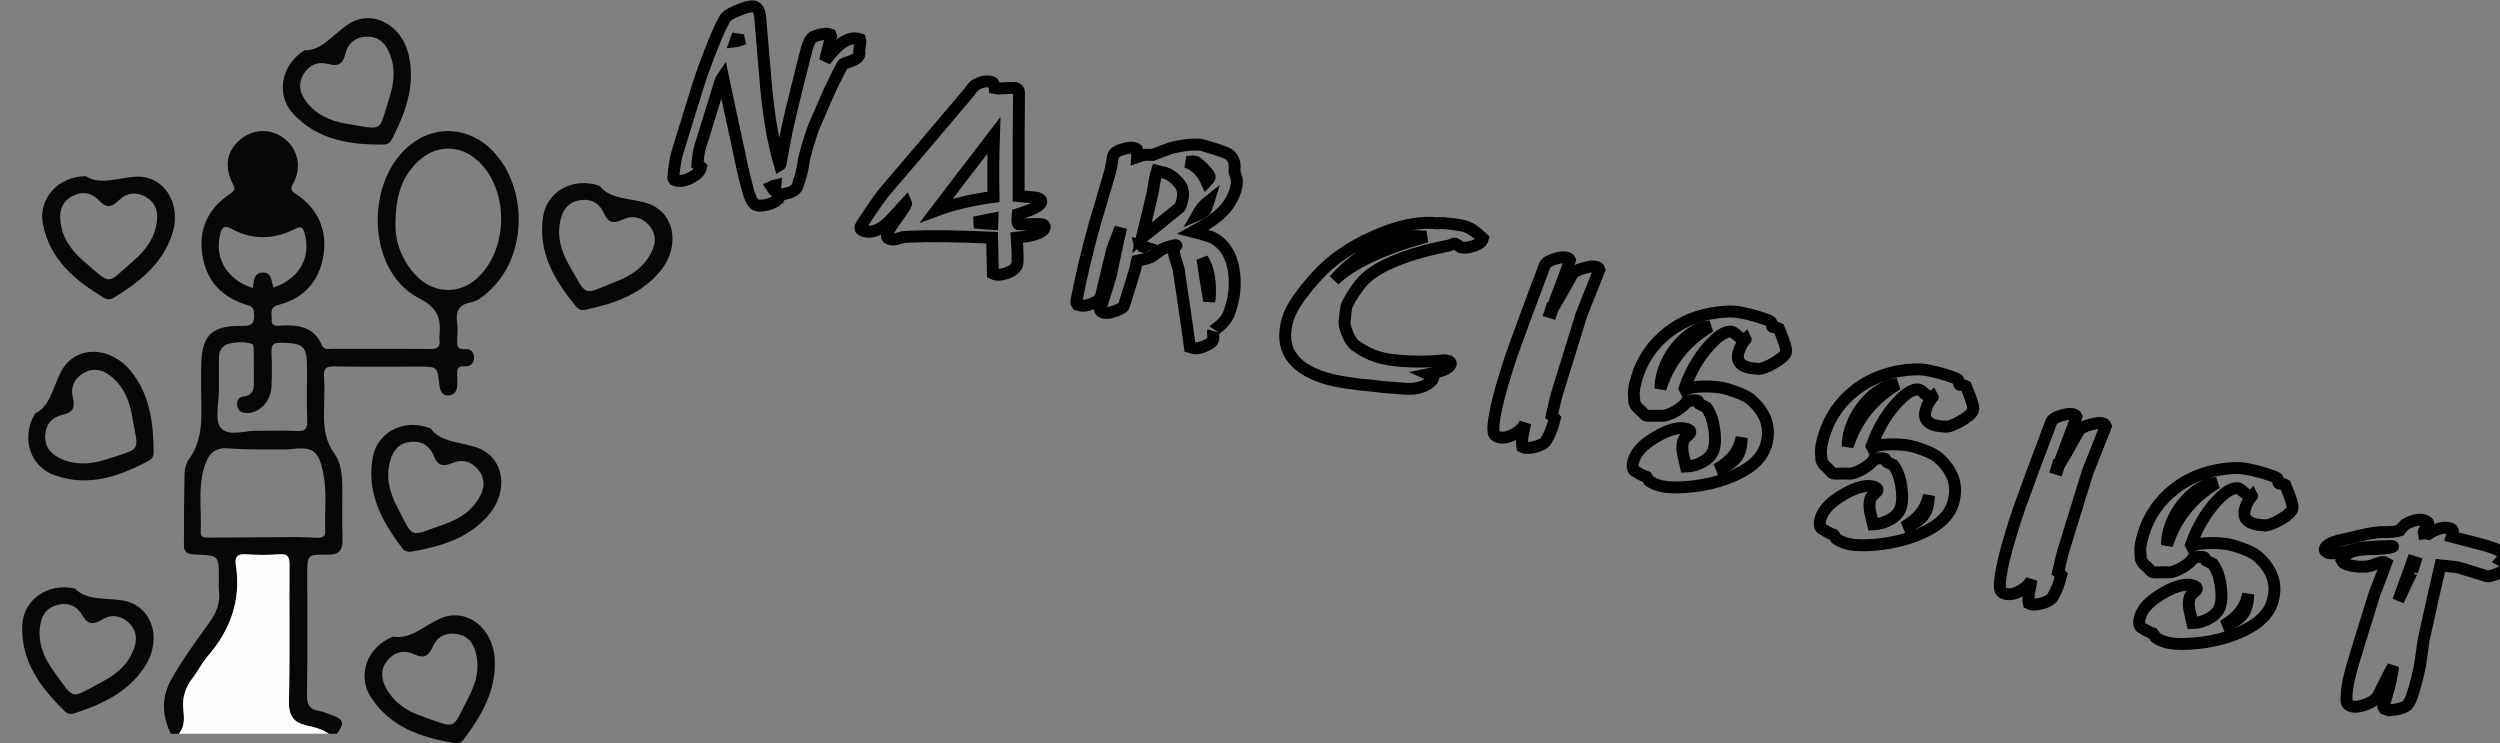 <?xml version="1.0" encoding="utf-8"?>
<!-- Generator: Adobe Illustrator 16.0.0, SVG Export Plug-In . SVG Version: 6.00 Build 0)  -->
<!DOCTYPE svg PUBLIC "-//W3C//DTD SVG 1.1//EN" "http://www.w3.org/Graphics/SVG/1.1/DTD/svg11.dtd">
<svg version="1.1" xmlns="http://www.w3.org/2000/svg" xmlns:xlink="http://www.w3.org/1999/xlink" x="0px" y="0px"
	 width="209.759px" height="62.361px" viewBox="0 0 209.759 62.361" enable-background="new 0 0 209.759 62.361"
	 xml:space="preserve">
<rect x="0" y="0" width="209.759" height="62.361" fill="#808080" stroke="none"/>
<g id="Layer_1">
</g>
<g id="Blindman">
</g>
<g id="Compliments">
</g>
<g id="HAT">
</g>
<g id="speech">
</g>
<g id="TREX_ARMS">
</g>
<g id="slim_shady">
</g>
<g id="TIMEOUT">
</g>
<g id="Truth_or_Dare">
</g>
<g id="ARM_WRESTLE">
</g>
<g id="musical_chairs">
</g>
<g id="never_have_i_ever">
</g>
<g id="Trivia">
</g>
<g id="Drink_Pulling">
</g>
<g id="Sharing_is_Caring">
</g>
<g id="Not_It">
</g>
<g id="Cocktail_of_Doom">
</g>
<g id="Heads_up">
</g>
<g id="Archenemy">
</g>
<g id="battle_of_the_sexes">
</g>
<g id="one_must_drink">
</g>
<g id="rainbow_connection">
	<g id="Layer_95">
	</g>
</g>
<g id="social_drinking">
</g>
<g id="Spin_the_bottle">
</g>
<g id="accents">
</g>
<g id="Slap">
</g>
<g id="down_the_hatch">
</g>
<g id="rubiks_cube">
</g>
<g id="bar_tender">
</g>
<g id="codenames">
</g>
<g id="hand_switch">
</g>
<g id="make_a_rule">
</g>
<g id="no_guts_no_glory">
</g>
<g id="pass">
</g>
<g id="santa">
</g>
<g id="snake_eyes">
</g>
<g id="lightning_round">
</g>
<g id="Bro">
</g>
<g id="LeastDrunk">
</g>
<g id="Know_It_All">
	<g id="Layer_94">
	</g>
</g>
<g id="EyeContact">
</g>
<g id="UnderGuesser">
</g>
<g id="GodSaveTheQUeen">
</g>
<g id="Ghost">
</g>
<g id="Fortune_Teller">
</g>
<g id="DrinkSwap">
</g>
<g id="DickTator">
</g>
<g id="_x34_Eyes">
</g>
<g id="BabyTalk">
</g>
<g id="Backseat_Driver">
</g>
<g id="BAtman">
</g>
<g id="bodyguard">
</g>
<g id="BuckleUp">
</g>
<g id="RockPaperScissors">
</g>
<g id="Roger_Roger">
</g>
<g id="RoyaleWe">
</g>
<g id="Skip">
</g>
<g id="SwineRules">
</g>
<g id="Touchy_Feeley">
</g>
<g id="Wasted_Education">
</g>
<g id="Layer_86">
</g>
<g id="PointOfNoReturn">
</g>
<g id="Pirate">
</g>
<g id="Thief">
</g>
<g id="DepthPerception">
</g>
<g id="Narcissist">
	<g>
		<path fill="none" stroke="#000000" d="M72.09,4.604c-0.067,0.218-0.313,0.398-0.734,0.539c-0.421,0.142-0.638,0.23-0.648,0.267
			c-0.497,0.921-0.969,1.888-1.415,2.904c-0.352,0.793-0.697,1.594-1.041,2.402c-0.031,0.057-0.159,0.454-0.388,1.192
			c-0.272,0.884-0.431,1.498-0.471,1.844s-0.138,0.766-0.291,1.262c-0.128,0.412-0.206,0.646-0.236,0.703
			c-0.178,0.316-0.643,0.518-1.395,0.603c-0.049,0.33-0.341,0.591-0.876,0.784c-0.472,0.158-0.846,0.195-1.123,0.109
			c-0.241-0.074-0.459-0.414-0.655-1.018c-0.091-0.347-0.183-0.692-0.274-1.039c-0.119-0.421-0.348-1.453-0.685-3.096
			c-0.282-1.267-0.685-3.147-1.208-5.643c-0.093,0.131-0.167,0.287-0.223,0.47l-1.674,5.413c-0.108,0.352-0.189,0.84-0.24,1.463
			c0.066,0.034,0.169,0.119,0.306,0.254c-0.072,0.364-0.38,0.675-0.924,0.934c-0.545,0.256-0.988,0.299-1.333,0.127
			c-0.062-0.1-0.084-0.199-0.066-0.301c0.098-0.913,0.21-1.576,0.337-1.988l1.749-5.659c0.259-0.837,0.711-2.065,1.358-3.688
			c0.29-0.721,0.592-1.358,0.909-1.911c0.092-0.171,0.406-0.372,0.943-0.605c0.75-0.326,1.252-0.45,1.507-0.372
			c0.254,0.079,0.411,0.341,0.474,0.784c0.164,1.999,0.334,4,0.51,6.004c0.236,2.539,0.62,4.706,1.153,6.501
			c0.015-0.009,0.038-0.061,0.068-0.157c0.109-0.655,0.284-1.583,0.521-2.783c0.212-0.98,0.552-2.406,1.024-4.276
			c0.394-1.575,0.618-2.454,0.674-2.635c0.132-0.424,0.261-0.688,0.387-0.796c0.199-0.178,0.609-0.303,1.229-0.377
			c0.028-0.003,0.151,0.027,0.368,0.095c0.009,0.017,0.021,0.061,0.039,0.132c-0.197,0.682-0.368,1.364-0.514,2.048
			c0.49-0.644,0.901-1.093,1.232-1.349c0.602-0.49,1.172-0.639,1.71-0.446c0.033,0.104,0.005,0.433-0.087,0.988
			c0.003,0.027,0.01,0.075,0.015,0.144C72.109,4.498,72.104,4.556,72.09,4.604z M62.003,3.396c-0.044-0.159-0.063-0.331-0.06-0.516
			c-0.019,0.061-0.063,0.159-0.132,0.297s-0.113,0.237-0.132,0.298C61.776,3.465,61.883,3.438,62.003,3.396z M65.033,16.045
			c-0.01-0.055-0.007-0.141,0.009-0.256c0.017-0.113,0.024-0.197,0.028-0.25c-0.057,0.011-0.169,0.055-0.34,0.135
			C64.854,15.871,64.956,15.994,65.033,16.045z"/>
		<path fill="none" stroke="#000000" d="M87.654,19.1c-0.127,0.411-0.91,0.693-2.35,0.846c0.089,1.3,0.105,2.04,0.05,2.223
			c-0.098,0.314-0.385,0.56-0.864,0.736s-0.875,0.19-1.187,0.041c-0.02-0.537-0.041-1.537-0.066-3.003
			c-2.903-0.129-5.147-0.16-6.732-0.093c-0.173,0-0.423,0.016-0.75,0.047c-0.191,0.06-0.377,0.115-0.559,0.165
			c-0.181,0.05-0.363,0.047-0.543-0.009c-0.207-0.063-0.277-0.198-0.214-0.404c0.078-0.254,0.35-0.703,0.813-1.349
			c0.465-0.646,0.719-1.034,0.76-1.169c0.015-0.047,0.018-0.079,0.01-0.096c-0.48,0.528-0.961,1.05-1.438,1.564
			c-0.767,0.718-1.463,0.98-2.092,0.785c-0.243-0.074-0.34-0.19-0.291-0.349c0.022-0.072,0.277-0.471,0.768-1.194
			c0.523-0.793,0.964-1.404,1.323-1.838c1.569-1.821,3.914-4.577,7.03-8.268c0.08-0.134,0.224-0.315,0.426-0.544
			c0.529-0.341,1.024-0.44,1.484-0.298c0.121,0.037,0.199,0.215,0.233,0.53c0.049,0.015,0.336,0.008,0.862-0.022
			c0.526-0.029,0.808-0.038,0.844-0.027c0.219,0.068,0.326,0.188,0.326,0.359c-0.025,1.928-0.035,4.835-0.03,8.721
			c0.996,0.082,1.512,0.129,1.548,0.141c0.278,0.086,0.391,0.214,0.339,0.383c-0.063,0.206-0.376,0.422-0.936,0.646
			c-0.342,0.12-0.684,0.24-1.026,0.358c-0.056,0.527-0.036,0.805,0.062,0.835c0.036,0.012,0.358,0.009,0.967-0.009
			s0.937-0.02,0.985-0.004C87.613,18.868,87.696,18.966,87.654,19.1z M83.359,16.52c-0.035-1.693-0.022-3.413,0.037-5.157
			c-0.471,0.624-1.056,1.384-1.756,2.28c-0.167,0.2-1.188,1.535-3.063,4.004C79.913,17.145,81.507,16.77,83.359,16.52z M83.273,18.8
			c0.008-0.117,0.014-0.261,0.014-0.434c-0.382,0.081-0.897,0.181-1.544,0.299c0.168,0.013,0.427,0.036,0.774,0.07
			C82.864,18.77,83.116,18.791,83.273,18.8z"/>
		<path fill="none" stroke="#000000" d="M103.29,25.779c-0.093,0.302-0.161,0.499-0.202,0.593c-0.173,0.384-0.435,0.716-0.786,0.999
			c-0.354,0.281-0.526,0.416-0.523,0.404c-0.011,0.037-0.008,0.153,0.011,0.351c0.019,0.198,0.022,0.315,0.011,0.352
			c-0.053,0.17-0.241,0.333-0.566,0.491c-0.325,0.157-0.608,0.245-0.852,0.264c-0.131-0.002-0.311-0.037-0.539-0.107
			c-0.088-0.663-0.402-2.828-0.945-6.492c-0.019-0.111-0.111-0.418-0.274-0.92c-0.131-0.398-0.169-0.681-0.116-0.851
			c0.021-0.072,0.05-0.123,0.086-0.152c0.035-0.027,0.07-0.057,0.105-0.085c0.032-0.018,0.018-0.035-0.043-0.054
			c-0.036-0.011-0.191,0.021-0.466,0.094c-0.276,0.074-0.5,0.157-0.675,0.249c-0.174,0.093-0.385,0.239-0.633,0.441
			c-0.197,0.164-0.469,0.292-0.814,0.385l-0.683,0.146c-0.022,0.072-0.046,0.194-0.073,0.365c-0.025,0.172-0.045,0.275-0.056,0.311
			l-0.948,3.068c-0.045,0.145-0.258,0.288-0.64,0.428c-0.382,0.141-0.631,0.207-0.747,0.197c-0.184-0.004-0.301-0.014-0.349-0.027
			c-0.134-0.042-0.223-0.116-0.269-0.224l0.897-2.904c0.18-0.885,0.468-2.222,0.86-4.01c-0.004,0.013-0.031,0.038-0.082,0.075
			c-0.063,0.205-0.186,0.535-0.366,0.989c-0.181,0.456-0.272,0.688-0.276,0.701c-0.015,0.048-0.177,0.721-0.484,2.019
			c-0.308,1.297-0.468,1.963-0.479,1.999c-0.071,0.229-0.303,0.423-0.696,0.58c-0.337,0.147-0.644,0.212-0.915,0.194
			c-0.028,0.005-0.151-0.026-0.369-0.094c-0.07-0.115-0.098-0.223-0.079-0.323c0.414-2.112,0.931-4.278,1.552-6.501
			c0.225-0.727,0.643-2.141,1.253-4.246c0.056-0.182,0.113-0.452,0.171-0.813c0.059-0.359,0.092-0.551,0.099-0.575
			c0.082-0.266,0.369-0.463,0.859-0.59c0.421-0.121,0.735-0.151,0.941-0.087c0.097,0.029,0.165,0.064,0.206,0.104
			c0.035,0.104,0.041,0.318,0.02,0.643c0.299-0.107,0.551-0.168,0.754-0.186c0.129,0.015,0.313,0.018,0.553,0.013
			c0.382-0.161,0.906-0.356,1.574-0.587c0.446-0.114,0.957-0.202,1.533-0.263c0.311-0.023,0.609-0.022,0.896-0.001
			c0.075,0.01,0.452,0.119,1.131,0.328c0.677,0.21,1.098,0.373,1.26,0.49c0.379,0.275,0.532,0.728,0.457,1.354
			c-0.015,0.049,0.022,0.187,0.111,0.413c0.128,0.356,0.124,0.755-0.01,1.189c-0.259,0.835-0.722,1.541-1.39,2.116
			c-0.404,0.366-1.126,0.832-2.163,1.399c0.358,0.084,0.878,0.245,1.562,0.482c1.012,0.499,1.625,1.431,1.84,2.796
			C103.675,23.764,103.597,24.787,103.29,25.779z M95.948,20.709l-0.309-0.096c0.022,0.1,0.017,0.204-0.017,0.313
			C95.681,20.865,95.79,20.792,95.948,20.709z M99.148,16.984c0.194-0.629,0.146-1.135-0.147-1.518
			c-0.389-0.504-0.813-0.827-1.271-0.969c-0.037-0.012-0.137-0.032-0.3-0.063c-0.163-0.029-0.28-0.057-0.353-0.079l-0.112,0.363
			c-0.011,0.036-0.051,0.25-0.118,0.64c-0.067,0.43-0.115,0.714-0.145,0.851c-0.193,0.842-0.494,2.094-0.902,3.758
			c0.732-0.569,1.802-1.432,3.206-2.589C99.025,17.357,99.073,17.227,99.148,16.984z M101.493,14.865
			c0.034-0.108-0.143-0.355-0.527-0.739c-0.345-0.345-0.564-0.533-0.661-0.563c-0.061-0.019-0.192-0.019-0.396-0.002
			c-0.205,0.016-0.326,0.025-0.366,0.025c0.742,0.256,1.308,0.809,1.694,1.657C101.374,15.101,101.46,14.975,101.493,14.865z
			 M101.411,16.868c-0.123,0.095-0.314,0.288-0.576,0.578c-0.137,0.183-0.265,0.383-0.385,0.597
			c0.199-0.083,0.428-0.226,0.689-0.424C101.196,17.519,101.288,17.268,101.411,16.868z M101.45,25.233l0.051-0.163
			c0.096-1.469-0.109-2.586-0.615-3.353C100.999,22.509,101.188,23.681,101.45,25.233z"/>
		<path fill="none" stroke="#000000" d="M121.718,30.563c-0.101,0.328-0.725,0.605-1.869,0.835c0.093,0.042,0.23,0.131,0.414,0.267
			c-0.037,0.121-0.067,0.198-0.09,0.23c-0.479,0.516-1.189,0.76-2.136,0.732c-0.698-0.058-1.392-0.112-2.077-0.164
			c-0.129-0.014-0.307-0.036-0.537-0.067c-1.934-0.174-3.344-0.396-4.227-0.669c-2.845-0.88-3.886-2.554-3.122-5.022
			c0.272-0.884,1.074-2.061,2.405-3.532c1.193-1.329,2.78-2.436,4.764-3.32c2.048-0.919,3.826-1.29,5.338-1.115
			c0.11-0.018,0.278-0.026,0.504-0.023c0.927,0.088,1.536,0.177,1.826,0.267c0.448,0.138,0.951,0.479,1.513,1.024
			c-0.054,0.262-0.311,0.471-0.77,0.627c-0.46,0.156-0.822,0.193-1.089,0.111c-0.036-0.012-0.113-0.063-0.231-0.151
			c-0.119-0.089-0.195-0.14-0.231-0.15c-0.049-0.015-0.142,0.006-0.278,0.063c-0.138,0.057-0.22,0.087-0.247,0.092
			c-2.176,0.429-3.926,0.968-5.253,1.617c-1.044,0.501-1.806,1.08-2.288,1.74c-0.588,0.785-0.951,1.403-1.089,1.85
			c-0.011,0.037-0.029,0.191-0.054,0.461c-0.023,0.271-0.047,0.463-0.068,0.576c-0.055,0.262,0.021,0.646,0.229,1.154
			c0.208,0.509,0.443,0.851,0.708,1.024c0.598,0.424,1.219,0.735,1.859,0.934c0.666,0.206,1.557,0.328,2.67,0.367
			c1.035,0.042,1.973,0.013,2.811-0.086c0.125-0.014,0.247-0.004,0.368,0.034C121.677,30.33,121.759,30.43,121.718,30.563z
			 M119.697,19.855c-0.2,0.004-0.371-0.002-0.511-0.019c-0.574-0.072-1.332,0.042-2.274,0.344c-0.429,0.144-0.971,0.353-1.625,0.624
			c-1.271,0.727-2.386,1.627-3.34,2.701C113.434,22.082,116.018,20.866,119.697,19.855z"/>
		<path fill="none" stroke="#000000" d="M130.454,35.108c-0.158,0.683-0.391,1.286-0.7,1.815c-0.127,0.238-0.434,0.427-0.919,0.562
			c-0.486,0.135-0.855,0.137-1.106,0.007c-0.048-0.229-0.036-0.547,0.036-0.953l0.202-1.042c-0.172,0.384-0.499,0.704-0.982,0.96
			c-0.483,0.254-0.906,0.326-1.269,0.214c-0.254-0.079-0.391-0.22-0.406-0.424c-0.043-0.331,0.006-0.853,0.146-1.565
			c0.153-0.841,0.447-1.963,0.882-3.367c0.272-0.884,0.49-1.545,0.653-1.985c0.589-1.647,1.465-4.009,2.627-7.083
			c0.091-0.211,0.378-0.387,0.86-0.531c0.438-0.129,0.766-0.16,0.983-0.093c0.146,0.045,0.236,0.113,0.274,0.204
			c-0.025,0.125-0.474,1.339-1.344,3.642l-0.151,0.49c0.406-0.67,0.958-1.633,1.653-2.89c0.111-0.23,0.437-0.422,0.979-0.572
			c0.495-0.139,0.849-0.176,1.056-0.111c0.146,0.045,0.235,0.119,0.271,0.224l-1.521,3.829l-2.051,6.634
			c-0.045,0.146-0.188,0.738-0.43,1.778C130.261,34.896,130.347,34.982,130.454,35.108z M130.161,26.213l0.062-0.2l-0.091-0.028
			l-0.063,0.2L130.161,26.213z"/>
		<path fill="none" stroke="#000000" d="M148.16,37.403c-0.296,0.956-1.089,1.745-2.382,2.366c-1.063,0.52-2.303,0.866-3.721,1.037
			c-1.292,0.145-2.258,0.118-2.899-0.08c-0.314-0.098-0.579-0.227-0.796-0.385c-0.042-0.08-0.113-0.188-0.217-0.326
			c-0.254-0.078-0.598-0.258-1.027-0.536c-0.156-0.182-0.176-0.465-0.056-0.853c0.225-0.727,0.872-1.395,1.942-2.005
			c1.071-0.61,1.908-0.823,2.514-0.636c0.242,0.075,0.341,0.186,0.296,0.33c-0.015,0.049-0.109,0.148-0.282,0.301
			c-0.173,0.153-0.268,0.253-0.282,0.301c-0.112,0.363-0.125,0.75-0.04,1.162c0.088,0.357,0.17,0.714,0.246,1.068
			c0.509-0.014,0.992-0.155,1.454-0.425c0.46-0.269,0.751-0.596,0.87-0.983c0.143-0.46,0.156-1.063,0.041-1.808
			c-0.114-0.743-0.337-1.334-0.666-1.767c-0.126-0.065-0.315-0.157-0.571-0.275c-0.024-0.008-0.044-0.051-0.06-0.129
			c-0.017-0.077-0.048-0.123-0.096-0.139c-0.134-0.041-0.428-0.033-0.884,0.026c-0.118,0.254-0.422,0.528-0.91,0.821
			c-0.488,0.294-0.903,0.434-1.244,0.421c-0.089-0.014-0.326-0.015-0.715-0.003c-0.309,0.012-0.493,0.008-0.554-0.012
			c-0.084-0.025-0.213-0.146-0.386-0.357c-0.094-0.082-0.192-0.171-0.295-0.27c-0.16-0.169-0.264-0.327-0.311-0.475
			c0.001-0.132-0.014-0.322-0.043-0.57c-0.039-0.343,0.047-0.86,0.26-1.55c0.468-1.513,1.332-2.764,2.593-3.753
			c1.398-1.092,3.098-1.681,5.1-1.765c0.616-0.021,1.464,0.134,2.54,0.466c0.545,0.169,0.876,0.299,0.994,0.388
			c0.033,0.023,0.056,0.1,0.068,0.229c0.013,0.131,0.044,0.203,0.093,0.218c0.036,0.012,0.08,0.016,0.135,0.012
			c0.055-0.002,0.105,0.003,0.154,0.019c0.107,0.033,0.184,0.064,0.229,0.09c0.465,1.112,0.664,1.776,0.597,1.995
			c-0.082,0.266-0.423,0.573-1.02,0.917c-0.598,0.346-1.051,0.505-1.359,0.476c-0.402-0.031-0.693-0.075-0.874-0.131
			c-0.679-0.21-0.918-0.636-0.72-1.276c0.143-0.46,0.338-0.817,0.59-1.07c0.008,0.016-0.145-0.025-0.459-0.123
			c-0.037-0.012-0.139-0.092-0.304-0.242c-0.166-0.151-0.273-0.233-0.321-0.248c-0.387-0.12-0.885,0.097-1.494,0.651
			c-1.103,1.038-1.953,2.393-2.548,4.063l0.062,0.12c0.317-0.168,0.861-0.254,1.632-0.262c0.771-0.007,1.417,0.07,1.938,0.231
			c0.933,0.287,1.567,0.57,1.906,0.848C148.188,34.628,148.616,35.928,148.16,37.403z M143.481,27.386
			c-0.813,0.055-1.598,0.458-2.354,1.212c-0.758,0.754-1.291,1.633-1.602,2.638c-0.131,0.423-0.198,0.88-0.204,1.368
			C140.022,30.381,141.408,28.641,143.481,27.386z M145.987,37.807c0.086-0.279,0.137-0.635,0.151-1.068
			c-0.049,0.158-0.098,0.314-0.146,0.473c-0.262,0.848-0.917,1.572-1.966,2.177C145.099,39.096,145.751,38.568,145.987,37.807z"/>
		<path fill="none" stroke="#000000" d="M163.862,42.256c-0.296,0.957-1.09,1.745-2.383,2.367c-1.063,0.52-2.303,0.866-3.721,1.037
			c-1.291,0.145-2.257,0.118-2.898-0.08c-0.314-0.098-0.58-0.227-0.796-0.386c-0.042-0.079-0.114-0.188-0.217-0.325
			c-0.254-0.079-0.598-0.258-1.027-0.537c-0.157-0.181-0.177-0.465-0.057-0.852c0.225-0.727,0.872-1.395,1.943-2.005
			c1.07-0.61,1.908-0.823,2.514-0.636c0.241,0.074,0.34,0.185,0.295,0.33c-0.015,0.049-0.109,0.148-0.281,0.301
			c-0.174,0.152-0.268,0.252-0.282,0.301c-0.112,0.363-0.126,0.75-0.04,1.161c0.087,0.358,0.169,0.715,0.246,1.069
			c0.508-0.015,0.993-0.156,1.454-0.425c0.46-0.27,0.75-0.597,0.869-0.983c0.143-0.46,0.156-1.063,0.042-1.808
			c-0.114-0.743-0.337-1.334-0.667-1.767c-0.125-0.066-0.315-0.157-0.571-0.276c-0.023-0.007-0.044-0.05-0.06-0.128
			c-0.016-0.077-0.047-0.124-0.096-0.139c-0.134-0.041-0.428-0.033-0.883,0.025c-0.119,0.255-0.423,0.529-0.91,0.821
			c-0.488,0.294-0.904,0.435-1.245,0.421c-0.089-0.013-0.326-0.014-0.714-0.002c-0.309,0.011-0.493,0.007-0.554-0.012
			c-0.085-0.026-0.214-0.146-0.387-0.357c-0.094-0.082-0.192-0.172-0.294-0.271c-0.161-0.169-0.264-0.326-0.311-0.474
			c0.001-0.133-0.014-0.322-0.044-0.57c-0.038-0.344,0.048-0.86,0.261-1.55c0.468-1.514,1.331-2.765,2.592-3.753
			c1.398-1.092,3.099-1.682,5.101-1.765c0.615-0.022,1.463,0.134,2.54,0.466c0.545,0.169,0.875,0.299,0.994,0.387
			c0.032,0.023,0.055,0.101,0.068,0.23c0.013,0.131,0.043,0.203,0.092,0.218c0.036,0.011,0.08,0.015,0.135,0.012
			s0.105,0.003,0.154,0.019c0.108,0.033,0.185,0.063,0.23,0.09c0.465,1.111,0.664,1.776,0.596,1.994
			c-0.082,0.267-0.422,0.573-1.02,0.918c-0.598,0.346-1.05,0.504-1.359,0.475c-0.401-0.031-0.693-0.074-0.873-0.131
			c-0.68-0.209-0.919-0.635-0.721-1.275c0.143-0.461,0.339-0.817,0.59-1.071c0.009,0.016-0.145-0.025-0.459-0.122
			c-0.036-0.012-0.139-0.092-0.304-0.242c-0.165-0.151-0.273-0.234-0.32-0.248c-0.388-0.12-0.886,0.097-1.494,0.65
			c-1.104,1.038-1.953,2.394-2.549,4.064l0.063,0.119c0.317-0.167,0.86-0.254,1.631-0.261c0.771-0.007,1.419,0.069,1.938,0.23
			c0.932,0.288,1.567,0.57,1.905,0.849C163.891,39.48,164.318,40.781,163.862,42.256z M159.183,32.238
			c-0.812,0.055-1.597,0.458-2.354,1.212c-0.758,0.755-1.29,1.634-1.601,2.638c-0.131,0.424-0.199,0.881-0.205,1.368
			C155.725,35.234,157.11,33.494,159.183,32.238z M161.688,42.659c0.086-0.279,0.138-0.634,0.151-1.067
			c-0.049,0.158-0.097,0.314-0.146,0.473c-0.262,0.847-0.918,1.572-1.967,2.176C160.8,43.948,161.453,43.422,161.688,42.659z"/>
		<path fill="none" stroke="#000000" d="M172.948,48.243c-0.158,0.682-0.391,1.286-0.699,1.814c-0.128,0.239-0.434,0.427-0.92,0.563
			c-0.485,0.135-0.854,0.136-1.105,0.007c-0.049-0.23-0.037-0.547,0.036-0.953l0.202-1.042c-0.172,0.384-0.5,0.704-0.982,0.96
			c-0.484,0.254-0.906,0.325-1.27,0.213c-0.254-0.078-0.39-0.219-0.405-0.424c-0.044-0.331,0.005-0.853,0.146-1.565
			c0.153-0.84,0.447-1.962,0.881-3.366c0.273-0.884,0.491-1.545,0.654-1.985c0.588-1.647,1.465-4.009,2.627-7.083
			c0.091-0.211,0.377-0.388,0.859-0.531c0.438-0.129,0.767-0.16,0.983-0.094c0.146,0.045,0.237,0.113,0.275,0.205
			c-0.025,0.125-0.475,1.339-1.345,3.642l-0.151,0.489c0.407-0.67,0.958-1.633,1.653-2.889c0.111-0.23,0.438-0.422,0.979-0.573
			c0.496-0.138,0.849-0.175,1.057-0.111c0.146,0.045,0.235,0.12,0.271,0.224l-1.522,3.83l-2.051,6.634
			c-0.045,0.146-0.188,0.738-0.43,1.778C172.757,48.031,172.843,48.117,172.948,48.243z M172.655,39.348l0.063-0.2l-0.091-0.028
			l-0.062,0.199L172.655,39.348z"/>
		<path fill="none" stroke="#000000" d="M190.655,50.538c-0.296,0.956-1.09,1.744-2.383,2.366c-1.063,0.52-2.303,0.866-3.721,1.037
			c-1.291,0.145-2.257,0.118-2.898-0.08c-0.314-0.098-0.58-0.227-0.796-0.385c-0.042-0.08-0.114-0.189-0.217-0.326
			c-0.254-0.079-0.598-0.258-1.027-0.537c-0.157-0.181-0.175-0.465-0.056-0.852c0.225-0.727,0.871-1.395,1.942-2.005
			s1.908-0.823,2.514-0.636c0.241,0.074,0.341,0.185,0.296,0.33c-0.016,0.049-0.11,0.148-0.282,0.301
			c-0.174,0.152-0.268,0.252-0.282,0.301c-0.112,0.363-0.126,0.75-0.04,1.161c0.087,0.358,0.169,0.715,0.246,1.069
			c0.508-0.015,0.993-0.156,1.454-0.425c0.46-0.27,0.751-0.597,0.87-0.983c0.143-0.46,0.155-1.063,0.041-1.808
			c-0.114-0.743-0.337-1.334-0.667-1.767c-0.125-0.066-0.315-0.157-0.57-0.275c-0.024-0.008-0.045-0.051-0.061-0.129
			c-0.016-0.077-0.047-0.123-0.096-0.139c-0.134-0.041-0.428-0.033-0.883,0.025c-0.119,0.255-0.422,0.529-0.91,0.821
			c-0.488,0.294-0.904,0.435-1.244,0.421c-0.089-0.013-0.327-0.014-0.715-0.002c-0.309,0.012-0.493,0.008-0.554-0.012
			c-0.085-0.025-0.214-0.146-0.386-0.357c-0.095-0.082-0.193-0.172-0.295-0.27c-0.161-0.17-0.264-0.327-0.311-0.475
			c0.001-0.133-0.014-0.322-0.043-0.57c-0.039-0.344,0.047-0.86,0.26-1.55c0.468-1.514,1.331-2.764,2.592-3.753
			c1.399-1.092,3.099-1.682,5.101-1.765c0.615-0.022,1.463,0.134,2.54,0.466c0.545,0.169,0.876,0.299,0.994,0.388
			c0.033,0.023,0.056,0.1,0.068,0.229c0.013,0.131,0.044,0.203,0.092,0.218c0.037,0.011,0.082,0.016,0.135,0.012
			c0.055-0.003,0.106,0.003,0.154,0.019c0.108,0.033,0.185,0.063,0.23,0.09c0.465,1.112,0.664,1.776,0.596,1.994
			c-0.082,0.267-0.422,0.573-1.02,0.918c-0.597,0.346-1.05,0.504-1.359,0.476c-0.401-0.031-0.693-0.075-0.873-0.132
			c-0.68-0.209-0.918-0.635-0.72-1.275c0.142-0.461,0.338-0.817,0.589-1.071c0.009,0.016-0.145-0.025-0.459-0.122
			c-0.036-0.012-0.139-0.092-0.303-0.242c-0.166-0.151-0.273-0.233-0.321-0.248c-0.388-0.12-0.886,0.097-1.494,0.65
			c-1.104,1.038-1.953,2.394-2.548,4.064l0.062,0.119c0.317-0.167,0.86-0.254,1.632-0.261c0.771-0.007,1.418,0.07,1.938,0.23
			c0.932,0.288,1.567,0.571,1.905,0.849C190.684,47.763,191.111,49.063,190.655,50.538z M185.976,40.52
			c-0.812,0.055-1.597,0.458-2.353,1.212c-0.759,0.755-1.291,1.634-1.602,2.638c-0.131,0.424-0.198,0.881-0.205,1.368
			C182.518,43.516,183.903,41.775,185.976,40.52z M188.481,50.941c0.086-0.279,0.138-0.635,0.151-1.068
			c-0.049,0.158-0.097,0.314-0.146,0.473c-0.262,0.847-0.918,1.572-1.966,2.177C187.593,52.229,188.246,51.703,188.481,50.941z"/>
		<path fill="none" stroke="#000000" d="M210.48,47.387c-0.003,0.227-0.269,0.455-0.798,0.686c-0.528,0.23-0.878,0.319-1.048,0.268
			l-2.306-0.713c-0.12-0.037-0.644-0.1-1.572-0.188c-0.343,1.455-0.814,3.561-1.414,6.313c-0.058,0.445-0.151,1.112-0.28,1.999
			c-0.157,0.813-0.354,1.599-0.59,2.359c-0.172,0.557-0.34,0.908-0.505,1.056c-0.239,0.218-0.735,0.361-1.486,0.434
			c-0.024-0.007-0.163-0.05-0.417-0.129c-0.028-0.035-0.059-0.091-0.088-0.166c0.165-0.532,0.32-1.071,0.468-1.615
			c0.149-0.544,0.265-1.142,0.346-1.792c-0.396,0.726-0.813,1.538-1.25,2.438c-0.149,0.312-0.486,0.564-1.011,0.761
			s-0.938,0.247-1.24,0.154c-0.255-0.079-0.388-0.207-0.399-0.382c-0.027-0.341-0.005-0.758,0.067-1.252
			c0.101-0.619,0.305-1.432,0.615-2.436l1.655-5.355l0.307-0.8c0.246-0.626,0.471-1.226,0.676-1.8
			c-0.143-0.096-0.363-0.092-0.662,0.015c-0.448,0.166-0.687,0.252-0.715,0.256c-0.655,0.104-1.285,0.061-1.891-0.126
			c-0.241-0.075-0.398-0.189-0.47-0.345c0.243-0.614,1.004-0.93,2.282-0.946c0.984-0.013,1.648-0.08,1.99-0.199
			c0.072-0.018,0.059-0.042-0.037-0.071c-0.037-0.012-0.212-0.005-0.522,0.018c-0.454,0.006-1.122,0.044-2.005,0.116
			c-0.431,0.106-0.854,0.207-1.268,0.305c-0.759,0.176-1.27,0.224-1.535,0.142c-0.255-0.079-0.357-0.196-0.309-0.354
			c0.082-0.266,0.449-0.49,1.104-0.673c0.358-0.088,0.721-0.168,1.088-0.24c0.956-0.262,1.768-0.421,2.435-0.479
			c0.281-0.007,0.553-0.009,0.817-0.007c0.348-0.012,0.628-0.059,0.839-0.138c0.093-0.131,0.243-0.297,0.452-0.497
			c0.629-0.363,1.16-0.477,1.597-0.343c0.266,0.083,0.377,0.197,0.332,0.342c-0.019,0.061-0.077,0.154-0.177,0.283
			s-0.161,0.229-0.184,0.302c-0.015,0.048-0.018,0.101-0.008,0.156c0.056-0.009,0.189,0.006,0.403,0.046
			c0.711-0.457,1.303-0.612,1.774-0.467c0.183,0.057,0.271,0.138,0.264,0.241c0.009,0.017-0.026,0.171-0.104,0.465l2.781,0.721
			c1.076,0.333,1.63,0.597,1.662,0.794c-0.018,0.143-0.106,0.302-0.266,0.479C210.004,47.086,210.206,47.207,210.48,47.387z
			 M202.389,47.961l0.241-0.781l-0.218-0.067c-0.268,0.739-0.667,1.836-1.195,3.29C202.043,48.628,202.434,47.814,202.389,47.961z"
			/>
	</g>
	<g>
		<path fill-rule="evenodd" clip-rule="evenodd" fill="#080707" d="M14.329,61.563c-0.726-1.483-0.786-3.051-0.011-4.455
			c0.938-1.694,2.091-3.274,3.229-4.848c0.598-0.825,0.957-1.654,0.823-2.679c-0.044-0.331-0.007-0.674-0.007-1.012
			c0-1.961,0-1.97-1.909-2.039c-0.53-0.02-1.021-0.067-1.021-0.74c-0.002-2.022,0.007-4.045,0.055-6.065
			c0.009-0.396,0.118-0.859,0.347-1.17c1.353-1.849,1.03-3.965,1.042-6.031c0.005-0.562,0.002-1.123,0.002-1.686
			c0.001-2.653,0.826-3.554,3.457-3.489c0.969,0.023,1.008-0.385,0.973-1.104c-0.021-0.416-0.175-0.539-0.567-0.653
			c-2.083-0.606-3.397-1.969-3.754-4.136c-0.367-2.223,0.478-3.963,2.32-5.196c0.426-0.285,0.426-0.419,0.215-0.847
			c-0.757-1.524-0.464-2.858,0.752-3.795c1.094-0.844,2.551-0.828,3.624,0.039c1.101,0.889,1.442,2.401,0.699,3.74
			c-0.307,0.549-0.1,0.648,0.281,0.908c1.853,1.266,2.625,3.069,2.24,5.244c-0.368,2.085-1.67,3.495-3.737,4.028
			c-0.827,0.214-0.554,0.747-0.587,1.21c-0.053,0.686,0.482,0.54,0.856,0.523c1.431-0.069,2.704,0.14,3.353,1.651
			c0.175,0.408,0.558,0.306,0.883,0.306c2.733,0.004,5.469-0.019,8.203,0.018c0.661,0.009,0.869-0.219,0.78-0.827
			c-0.011-0.073-0.008-0.149,0-0.225c0.134-1.437-0.041-2.354-1.695-3.2c-4.688-2.395-4.596-10.727-0.039-13.369
			c1.896-1.099,4.234-0.816,5.913,0.716c3.21,2.927,3.313,8.789,0.203,11.834c-0.51,0.5-1.058,1.023-1.754,1.158
			c-1.045,0.201-1.273,0.79-1.143,1.725c0.062,0.441,0.022,0.898,0.008,1.348c-0.017,0.472-0.059,0.901,0.655,0.843
			c0.401-0.034,0.732,0.191,0.759,0.655c0.031,0.513-0.297,0.82-0.743,0.788c-0.703-0.052-0.698,0.336-0.67,0.818
			c0.013,0.224-0.005,0.449,0.003,0.673c0.016,0.521-0.212,0.931-0.727,0.962c-0.546,0.033-0.722-0.402-0.775-0.901
			c-0.162-1.524-0.171-1.524-1.737-1.524c-2.359,0-4.72,0.027-7.078-0.016c-0.696-0.014-0.922,0.18-0.865,0.877
			c0.063,0.781,0.03,1.571,0.011,2.358c-0.036,1.417-0.066,2.787,0.847,4.051c0.589,0.816,0.676,1.887,0.681,2.908
			c0.006,1.424-0.037,2.849,0.016,4.27c0.034,0.95-0.276,1.358-1.282,1.336c-1.677-0.039-1.678,0.008-1.678,1.685
			c0,3.371,0.03,6.742-0.023,10.112c-0.012,0.788,0.207,1.172,0.974,1.303c0.399,0.068,0.785,0.231,1.169,0.374
			c0.954,0.356,1.024,0.668,0.37,1.547c-0.226,0-0.451,0-0.675,0c-0.555-0.392-1.21-0.545-1.848-0.688
			c-1.125-0.253-1.531-0.828-1.504-2.034c0.087-3.815,0.018-7.633,0.046-11.449c0.006-0.66-0.124-0.938-0.853-0.885
			c-0.931,0.07-1.873,0.068-2.804,0c-0.736-0.053-0.943,0.244-0.841,0.898c0.464,2.961-0.473,5.477-2.399,7.702
			c-0.46,0.532-0.768,1.192-1.202,1.75c-0.598,0.769-0.899,1.581-0.813,2.578c0.063,0.72,0.182,1.496-0.371,2.127
			C14.779,61.563,14.555,61.563,14.329,61.563z M24.916,45.063c0.558,0.018,1.115,0.023,1.672,0.053
			c0.438,0.022,0.723-0.08,0.702-0.6c-0.062-1.597,0.155-3.207-0.161-4.791c-0.393-1.969-0.893-2.3-2.925-2.017
			c-1.678-0.021-3.363,0.05-5.029-0.089c-1.199-0.1-1.673,0.48-1.997,1.456c-0.607,1.824-0.25,3.702-0.339,5.555
			c-0.024,0.507,0.353,0.479,0.693,0.478C19.993,45.096,22.455,45.079,24.916,45.063z M33.185,19.108
			c0.013,1.384,0.698,3.096,1.971,4.243c1.442,1.3,3.425,1.303,4.861,0.007c2.642-2.38,2.721-7.337,0.156-9.793
			c-1.551-1.484-3.668-1.466-5.194,0.067C33.663,14.952,33.145,16.582,33.185,19.108z M21.598,36.147
			c1.352,0,2.326-0.039,3.293,0.015c0.672,0.037,0.916-0.141,0.888-0.857c-0.059-1.455-0.018-2.914-0.019-4.371
			c0-1.926-0.272-2.147-2.205-2.178c-0.707-0.013-0.793,0.253-0.771,0.835c0.032,0.97,0.05,1.944-0.012,2.913
			c-0.08,1.262-1.092,2.225-2.139,2.145c-0.378-0.03-0.65-0.165-0.723-0.563c-0.068-0.376,0.063-0.765,0.424-0.8
			c1.058-0.101,0.977-0.821,0.965-1.549c-0.013-0.747,0.004-1.495-0.008-2.242c-0.004-0.214-0.005-0.582-0.104-0.618
			c-0.638-0.234-1.323-0.194-1.964-0.042c-0.54,0.128-0.86,0.559-0.855,1.169c0.009,0.858-0.009,1.719,0.003,2.577
			c0.013,1.152-0.401,2.701,0.182,3.352C19.221,36.677,20.8,36.068,21.598,36.147z M22.957,24.122
			c2.158-0.725,3.163-2.53,2.604-4.527c-0.173-0.622-0.341-0.618-0.88-0.351c-1.707,0.848-3.493,0.907-5.169-0.01
			c-0.861-0.47-0.943,0.02-1.068,0.569c-0.442,1.936,0.698,3.726,2.763,4.36c0.118-0.521,0.014-1.23,0.783-1.292
			C22.857,22.802,22.731,23.631,22.957,24.122z"/>
		<path fill-rule="evenodd" clip-rule="evenodd" fill="#FDFDFD" d="M15.004,61.563c0.553-0.631,0.435-1.407,0.371-2.127
			c-0.086-0.997,0.216-1.81,0.813-2.578c0.435-0.558,0.742-1.218,1.202-1.75c1.927-2.226,2.863-4.741,2.399-7.702
			c-0.103-0.654,0.104-0.951,0.841-0.898c0.931,0.068,1.873,0.07,2.804,0c0.729-0.054,0.858,0.225,0.853,0.885
			c-0.028,3.816,0.041,7.634-0.046,11.449c-0.027,1.206,0.379,1.781,1.504,2.034c0.638,0.143,1.293,0.296,1.848,0.688
			C23.396,61.563,19.2,61.563,15.004,61.563z"/>
		<path fill-rule="evenodd" clip-rule="evenodd" fill="#080707" d="M7.196,14.784c1.181,0.762,2.633,0.149,4.119,0.045
			c2.485-0.172,4.001,2.34,3.098,4.928c-0.849,2.438-2.749,3.929-4.853,5.219C9.271,25.152,9,25.154,8.718,24.984
			c-2.428-1.462-4.534-3.202-5.12-6.179C3.189,16.738,4.807,14.804,7.196,14.784z M13.184,18.335c0.049-0.836-0.29-1.464-1.02-1.851
			c-0.783-0.415-1.562-0.307-2.168,0.302c-0.595,0.595-1.059,0.705-1.68,0.045c-0.623-0.663-1.403-0.82-2.244-0.377
			c-0.84,0.443-1.094,1.173-1.008,2.07c0.135,1.394,0.899,2.469,1.896,3.332c2.503,2.168,1.909,2.039,4.264,0.002
			C12.283,20.941,13.096,19.821,13.184,18.335z"/>
		<path fill-rule="evenodd" clip-rule="evenodd" fill="#080707" d="M36.124,35.941c0.812,1.147,2.388,1.121,3.806,1.58
			c2.37,0.768,2.838,3.664,1.033,5.729c-1.697,1.943-4.017,2.617-6.449,3.027c-0.334,0.057-0.588-0.043-0.786-0.306
			c-1.706-2.263-3.011-4.664-2.443-7.644C31.68,36.258,33.899,35.067,36.124,35.941z M40.353,41.472
			c0.358-0.757,0.277-1.467-0.255-2.099c-0.571-0.676-1.333-0.867-2.123-0.529c-0.774,0.331-1.245,0.259-1.575-0.585
			c-0.331-0.848-0.995-1.285-1.941-1.187c-0.943,0.097-1.452,0.679-1.707,1.543c-0.396,1.343-0.088,2.627,0.514,3.799
			c1.513,2.945,1.011,2.604,3.954,1.593C38.545,43.552,39.716,42.816,40.353,41.472z"/>
		<path fill-rule="evenodd" clip-rule="evenodd" fill="#080707" d="M32.978,53.408c1.378,0.278,2.506-0.822,3.852-1.463
			c2.25-1.069,4.58,0.715,4.686,3.455c0.1,2.579-1.123,4.661-2.61,6.631c-0.203,0.271-0.456,0.37-0.781,0.315
			c-2.795-0.472-5.391-1.323-7.023-3.879C29.964,56.692,30.761,54.301,32.978,53.408z M39.849,54.527
			c-0.259-0.798-0.805-1.259-1.625-1.352c-0.881-0.101-1.565,0.286-1.908,1.074c-0.335,0.771-0.727,1.042-1.546,0.655
			c-0.822-0.389-1.605-0.251-2.228,0.47c-0.619,0.719-0.589,1.491-0.181,2.294c0.635,1.249,1.74,1.971,2.982,2.409
			c3.123,1.103,2.521,1.199,3.969-1.558C39.964,57.281,40.311,55.941,39.849,54.527z"/>
		<path fill-rule="evenodd" clip-rule="evenodd" fill="#080707" d="M2.945,34.691c1.264-0.615,1.492-2.175,2.173-3.5
			c1.139-2.215,4.074-2.211,5.821-0.097c1.645,1.988,1.936,4.387,1.949,6.854c0.002,0.338-0.139,0.572-0.429,0.726
			c-2.509,1.32-5.089,2.22-7.938,1.18C2.542,39.13,1.724,36.746,2.945,34.691z M9.085,31.41c-0.69-0.476-1.402-0.511-2.112-0.087
			c-0.76,0.455-1.07,1.177-0.863,2.011c0.201,0.817,0.054,1.271-0.832,1.46c-0.891,0.19-1.428,0.774-1.484,1.725
			c-0.057,0.947,0.437,1.544,1.247,1.934c1.263,0.607,2.579,0.51,3.833,0.104c3.151-1.018,2.732-0.577,2.21-3.646
			C10.848,33.529,10.311,32.255,9.085,31.41z"/>
		<path fill-rule="evenodd" clip-rule="evenodd" fill="#080707" d="M6.301,49.387c0.972,1.016,2.527,0.756,3.996,0.998
			c2.458,0.407,3.353,3.202,1.874,5.512c-1.391,2.175-3.584,3.187-5.928,3.953c-0.322,0.106-0.587,0.044-0.822-0.187
			c-2.024-1.982-3.671-4.164-3.552-7.195C1.95,50.362,3.969,48.854,6.301,49.387z M11.303,54.229
			c0.241-0.803,0.058-1.491-0.563-2.037c-0.665-0.584-1.448-0.659-2.179-0.208c-0.717,0.442-1.193,0.441-1.644-0.345
			c-0.454-0.789-1.176-1.122-2.097-0.886c-0.92,0.237-1.335,0.888-1.459,1.78c-0.192,1.388,0.305,2.611,1.072,3.681
			c1.935,2.688,1.386,2.425,4.148,0.987C9.824,56.555,10.874,55.652,11.303,54.229z"/>
		<path fill-rule="evenodd" clip-rule="evenodd" fill="#080707" d="M25.56,4.213c1.405,0.036,2.327-1.243,3.542-2.105
			c2.032-1.44,4.634-0.084,5.211,2.596c0.541,2.524-0.304,4.786-1.43,6.981c-0.154,0.301-0.387,0.444-0.715,0.446
			c-2.834,0.016-5.539-0.375-7.588-2.611C23.156,7.966,23.529,5.474,25.56,4.213z M32.521,4.131
			c-0.393-0.74-1.009-1.101-1.834-1.051c-0.884,0.053-1.492,0.551-1.693,1.386c-0.198,0.818-0.538,1.153-1.41,0.912
			c-0.878-0.241-1.625,0.03-2.114,0.847c-0.485,0.815-0.323,1.571,0.218,2.291c0.841,1.121,2.053,1.641,3.353,1.859
			c3.265,0.549,2.691,0.748,3.642-2.217C33.108,6.824,33.219,5.445,32.521,4.131z"/>
		<path fill-rule="evenodd" clip-rule="evenodd" fill="#080707" d="M50.301,15.591c0.858,1.113,2.432,1.02,3.867,1.419
			c2.4,0.667,2.99,3.541,1.275,5.68c-1.617,2.013-3.904,2.785-6.318,3.296c-0.331,0.071-0.588-0.019-0.797-0.272
			c-1.801-2.189-3.204-4.533-2.764-7.534C45.872,16.095,48.041,14.812,50.301,15.591z M54.757,20.939
			c0.327-0.773,0.217-1.478-0.342-2.085c-0.6-0.653-1.369-0.811-2.144-0.439c-0.76,0.362-1.234,0.31-1.599-0.519
			c-0.366-0.833-1.049-1.242-1.99-1.104c-0.938,0.137-1.422,0.74-1.64,1.615c-0.34,1.358,0.022,2.627,0.674,3.773
			c1.635,2.879,1.117,2.559,4.017,1.425C53.039,23.094,54.178,22.309,54.757,20.939z"/>
	</g>
</g>
<g id="MammaBird">
</g>
<g id="Staringcontest">
</g>
<g id="Cartwheel">
</g>
<g id="Censored">
</g>
<g id="Depersonalization">
</g>
<g id="threeman">
</g>
<g id="_x32__truths_and_a_lie">
</g>
<g id="cray_cray_cat_lady">
</g>
<g id="siblings">
</g>
<g id="later">
</g>
<g id="waterfall">
</g>
<g id="cheers">
</g>
<g id="rhyme">
</g>
<g id="categories">
</g>
<g id="tits">
</g>
<g id="dicks">
</g>
<g id="questions">
</g>
<g id="double_hands">
</g>
<g id="rewind">
</g>
<g id="Cryptkeeper">
</g>
<g id="Take_2_and_Redo">
</g>
<g id="Embryo">
</g>
<g id="I_am_Groot">
</g>
<g id="Mini_Me">
</g>
<g id="Ditto_1_">
</g>
<g id="reverse">
</g>
<g id="Neighbours">
</g>
<g id="DiddleFinger">
</g>
</svg>
